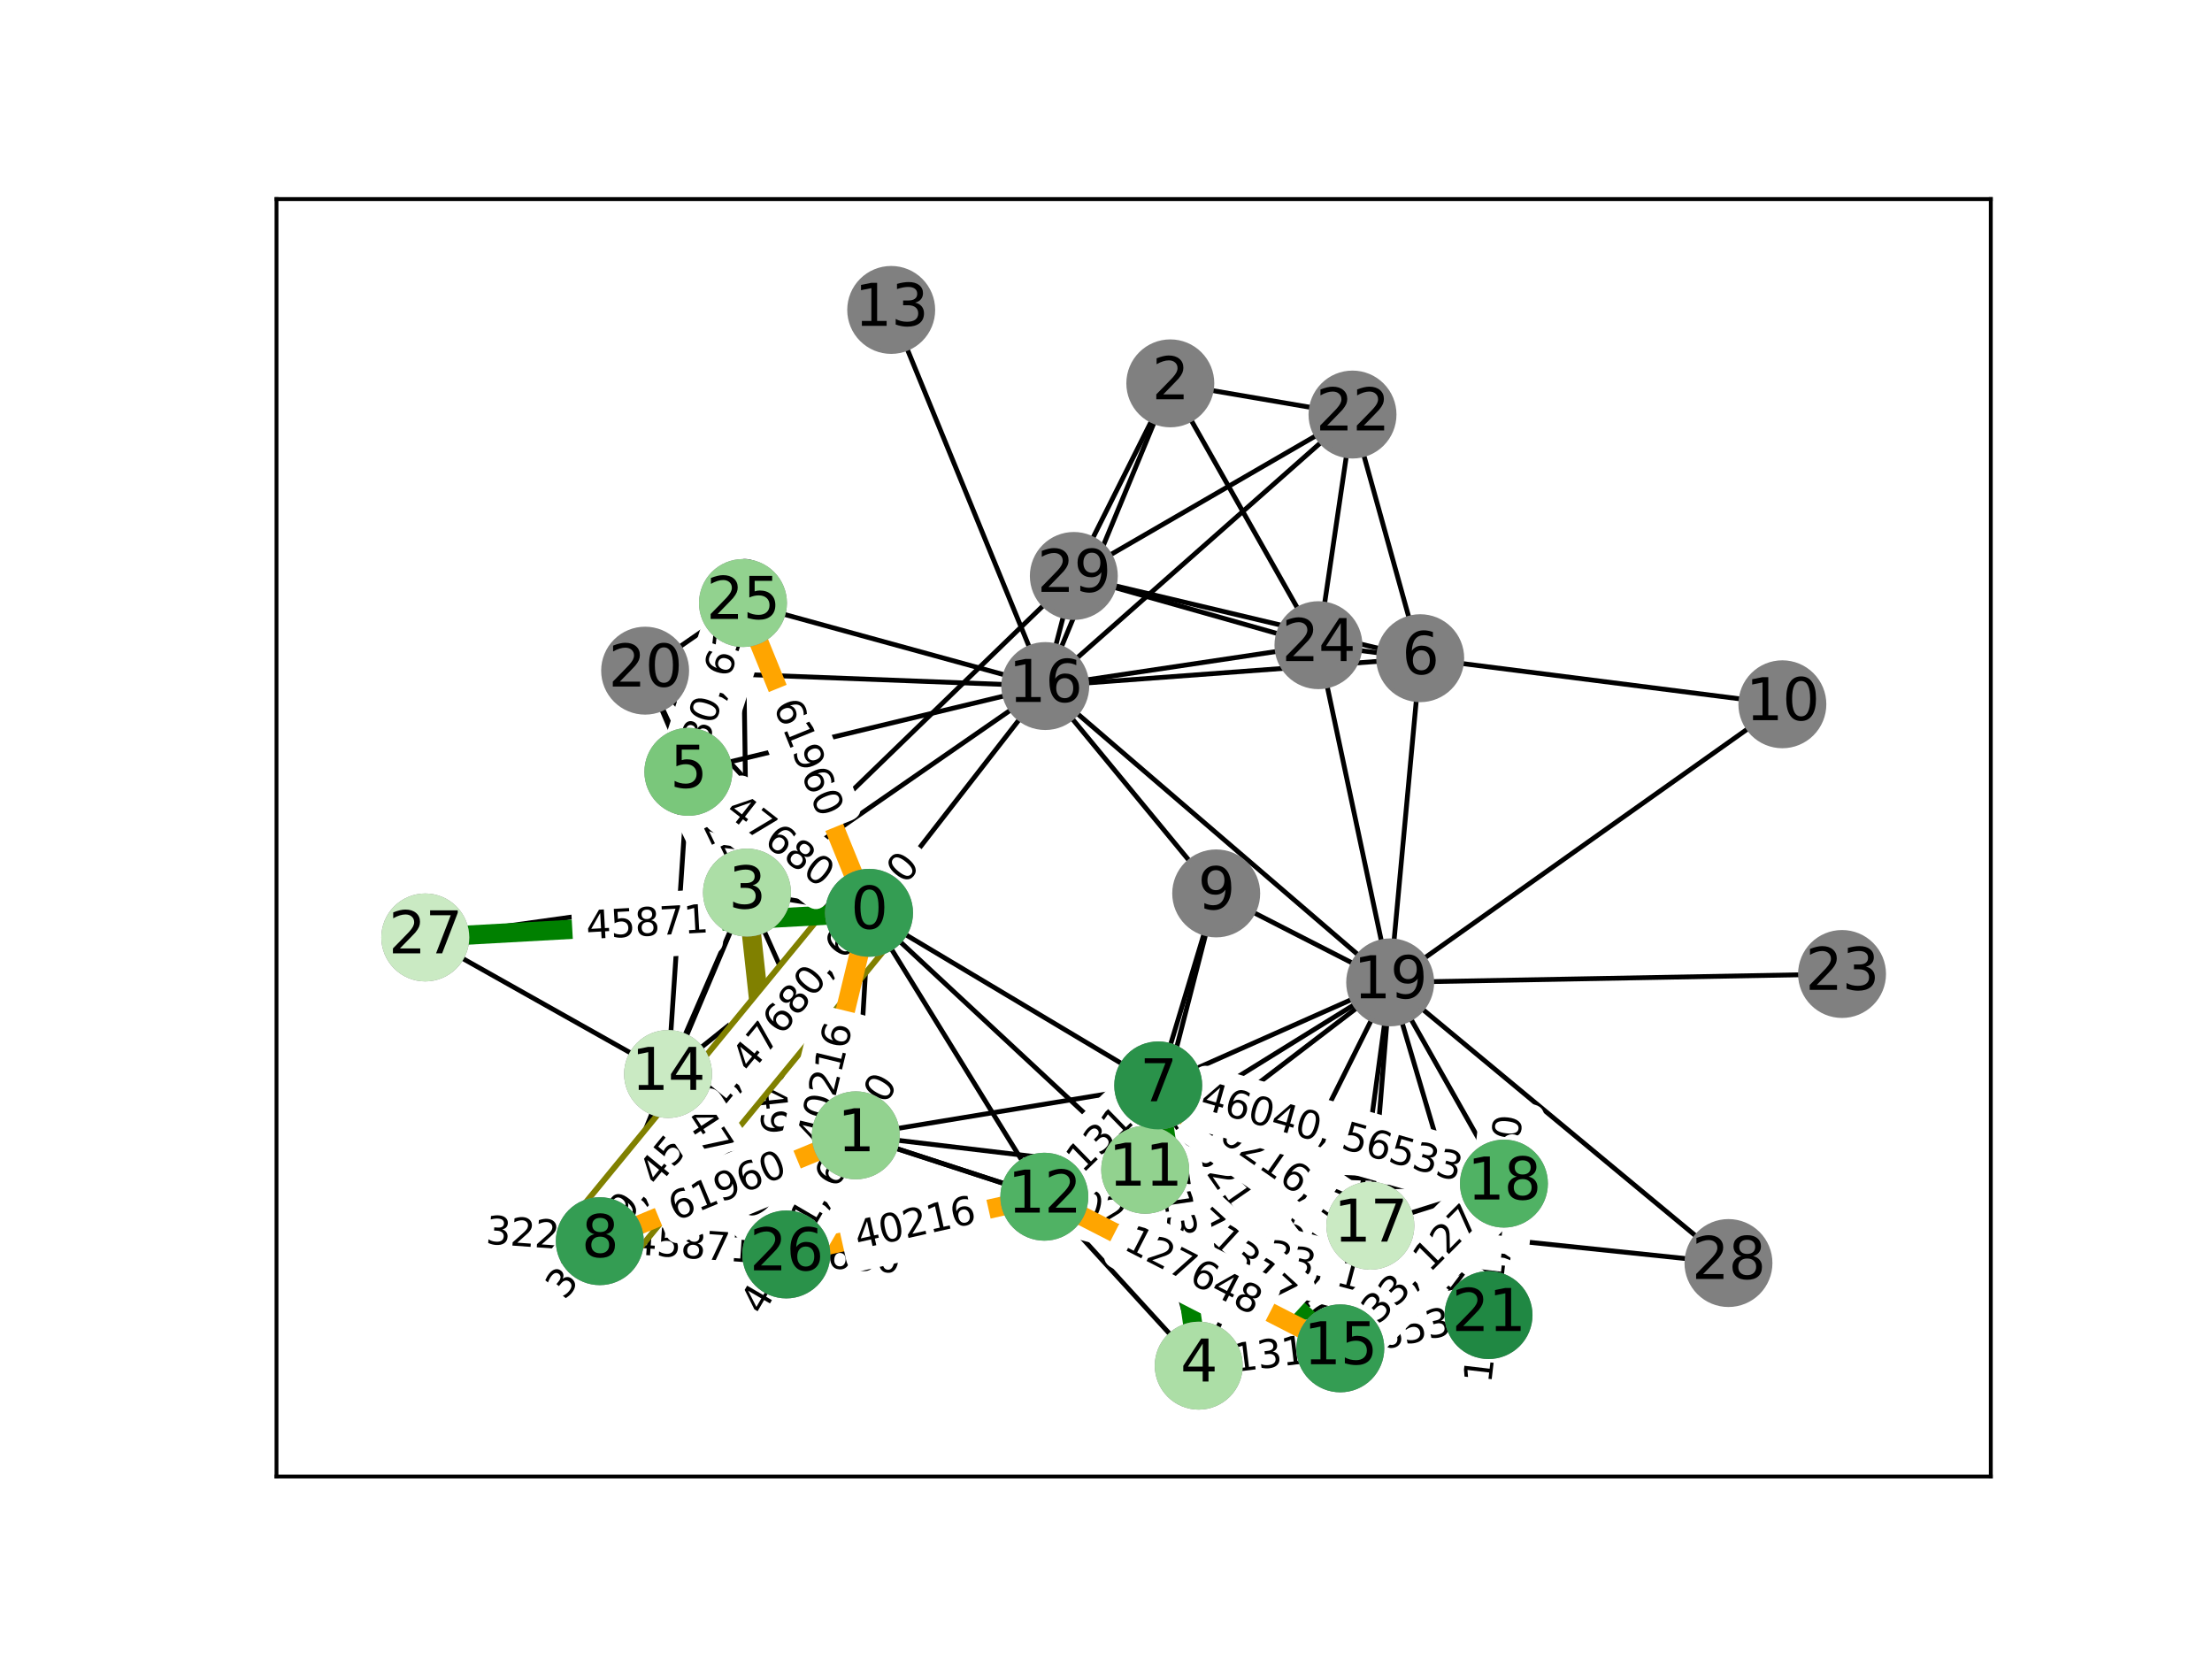 <?xml version="1.0" encoding="utf-8" standalone="no"?>
<!DOCTYPE svg PUBLIC "-//W3C//DTD SVG 1.1//EN"
  "http://www.w3.org/Graphics/SVG/1.1/DTD/svg11.dtd">
<svg xmlns:xlink="http://www.w3.org/1999/xlink" width="460.8pt" height="345.6pt" viewBox="0 0 460.8 345.6" xmlns="http://www.w3.org/2000/svg" version="1.1">
 <defs>
  <style type="text/css">*{stroke-linejoin: round; stroke-linecap: butt}</style>
 </defs>
 <g id="figure_1">
  <g id="patch_1">
   <path d="M 0 345.6
L 460.8 345.6
L 460.8 0
L 0 0
z
" style="fill: #ffffff"/>
  </g>
  <g id="axes_1">
   <g id="patch_2">
    <path d="M 57.6 307.584
L 414.72 307.584
L 414.72 41.472
L 57.6 41.472
z
" style="fill: #ffffff"/>
   </g>
   <g id="LineCollection_1">
    <path d="M 181.04 190.154
L 178.277 236.51
" clip-path="url(#p827ac41fd0)" style="fill: none; stroke: #000000"/>
    <path d="M 181.04 190.154
L 155.61 185.939
" clip-path="url(#p827ac41fd0)" style="fill: none; stroke: #000000"/>
    <path d="M 181.04 190.154
L 143.398 160.787
" clip-path="url(#p827ac41fd0)" style="fill: none; stroke: #000000"/>
    <path d="M 181.04 190.154
L 241.278 226.11
" clip-path="url(#p827ac41fd0)" style="fill: none; stroke: #000000"/>
    <path d="M 181.04 190.154
L 124.949 258.559
" clip-path="url(#p827ac41fd0)" style="fill: none; stroke: #000000"/>
    <path d="M 181.04 190.154
L 238.567 243.682
" clip-path="url(#p827ac41fd0)" style="fill: none; stroke: #000000"/>
    <path d="M 181.04 190.154
L 217.555 249.298
" clip-path="url(#p827ac41fd0)" style="fill: none; stroke: #000000"/>
    <path d="M 181.04 190.154
L 139.17 223.731
" clip-path="url(#p827ac41fd0)" style="fill: none; stroke: #000000"/>
    <path d="M 181.04 190.154
L 217.748 142.916
" clip-path="url(#p827ac41fd0)" style="fill: none; stroke: #000000"/>
    <path d="M 181.04 190.154
L 134.392 139.712
" clip-path="url(#p827ac41fd0)" style="fill: none; stroke: #000000"/>
    <path d="M 181.04 190.154
L 154.773 125.621
" clip-path="url(#p827ac41fd0)" style="fill: none; stroke: #000000"/>
    <path d="M 181.04 190.154
L 163.8 261.323
" clip-path="url(#p827ac41fd0)" style="fill: none; stroke: #000000"/>
    <path d="M 181.04 190.154
L 88.59 195.287
" clip-path="url(#p827ac41fd0)" style="fill: none; stroke: #000000"/>
    <path d="M 178.277 236.51
L 155.61 185.939
" clip-path="url(#p827ac41fd0)" style="fill: none; stroke: #000000"/>
    <path d="M 178.277 236.51
L 241.278 226.11
" clip-path="url(#p827ac41fd0)" style="fill: none; stroke: #000000"/>
    <path d="M 178.277 236.51
L 124.949 258.559
" clip-path="url(#p827ac41fd0)" style="fill: none; stroke: #000000"/>
    <path d="M 178.277 236.51
L 238.567 243.682
" clip-path="url(#p827ac41fd0)" style="fill: none; stroke: #000000"/>
    <path d="M 178.277 236.51
L 217.555 249.298
" clip-path="url(#p827ac41fd0)" style="fill: none; stroke: #000000"/>
    <path d="M 178.277 236.51
L 139.17 223.731
" clip-path="url(#p827ac41fd0)" style="fill: none; stroke: #000000"/>
    <path d="M 178.277 236.51
L 163.8 261.323
" clip-path="url(#p827ac41fd0)" style="fill: none; stroke: #000000"/>
    <path d="M 243.797 79.86
L 217.748 142.916
" clip-path="url(#p827ac41fd0)" style="fill: none; stroke: #000000"/>
    <path d="M 243.797 79.86
L 281.752 86.358
" clip-path="url(#p827ac41fd0)" style="fill: none; stroke: #000000"/>
    <path d="M 243.797 79.86
L 274.656 134.403
" clip-path="url(#p827ac41fd0)" style="fill: none; stroke: #000000"/>
    <path d="M 243.797 79.86
L 223.697 119.983
" clip-path="url(#p827ac41fd0)" style="fill: none; stroke: #000000"/>
    <path d="M 155.61 185.939
L 143.398 160.787
" clip-path="url(#p827ac41fd0)" style="fill: none; stroke: #000000"/>
    <path d="M 155.61 185.939
L 124.949 258.559
" clip-path="url(#p827ac41fd0)" style="fill: none; stroke: #000000"/>
    <path d="M 155.61 185.939
L 139.17 223.731
" clip-path="url(#p827ac41fd0)" style="fill: none; stroke: #000000"/>
    <path d="M 155.61 185.939
L 217.748 142.916
" clip-path="url(#p827ac41fd0)" style="fill: none; stroke: #000000"/>
    <path d="M 155.61 185.939
L 134.392 139.712
" clip-path="url(#p827ac41fd0)" style="fill: none; stroke: #000000"/>
    <path d="M 155.61 185.939
L 154.773 125.621
" clip-path="url(#p827ac41fd0)" style="fill: none; stroke: #000000"/>
    <path d="M 155.61 185.939
L 163.8 261.323
" clip-path="url(#p827ac41fd0)" style="fill: none; stroke: #000000"/>
    <path d="M 155.61 185.939
L 88.59 195.287
" clip-path="url(#p827ac41fd0)" style="fill: none; stroke: #000000"/>
    <path d="M 155.61 185.939
L 223.697 119.983
" clip-path="url(#p827ac41fd0)" style="fill: none; stroke: #000000"/>
    <path d="M 249.716 284.492
L 241.278 226.11
" clip-path="url(#p827ac41fd0)" style="fill: none; stroke: #000000"/>
    <path d="M 249.716 284.492
L 238.567 243.682
" clip-path="url(#p827ac41fd0)" style="fill: none; stroke: #000000"/>
    <path d="M 249.716 284.492
L 217.555 249.298
" clip-path="url(#p827ac41fd0)" style="fill: none; stroke: #000000"/>
    <path d="M 249.716 284.492
L 279.21 280.886
" clip-path="url(#p827ac41fd0)" style="fill: none; stroke: #000000"/>
    <path d="M 249.716 284.492
L 285.468 255.337
" clip-path="url(#p827ac41fd0)" style="fill: none; stroke: #000000"/>
    <path d="M 249.716 284.492
L 289.6 204.646
" clip-path="url(#p827ac41fd0)" style="fill: none; stroke: #000000"/>
    <path d="M 143.398 160.787
L 139.17 223.731
" clip-path="url(#p827ac41fd0)" style="fill: none; stroke: #000000"/>
    <path d="M 143.398 160.787
L 217.748 142.916
" clip-path="url(#p827ac41fd0)" style="fill: none; stroke: #000000"/>
    <path d="M 143.398 160.787
L 134.392 139.712
" clip-path="url(#p827ac41fd0)" style="fill: none; stroke: #000000"/>
    <path d="M 143.398 160.787
L 154.773 125.621
" clip-path="url(#p827ac41fd0)" style="fill: none; stroke: #000000"/>
    <path d="M 295.856 137.115
L 371.299 146.714
" clip-path="url(#p827ac41fd0)" style="fill: none; stroke: #000000"/>
    <path d="M 295.856 137.115
L 217.748 142.916
" clip-path="url(#p827ac41fd0)" style="fill: none; stroke: #000000"/>
    <path d="M 295.856 137.115
L 289.6 204.646
" clip-path="url(#p827ac41fd0)" style="fill: none; stroke: #000000"/>
    <path d="M 295.856 137.115
L 281.752 86.358
" clip-path="url(#p827ac41fd0)" style="fill: none; stroke: #000000"/>
    <path d="M 295.856 137.115
L 274.656 134.403
" clip-path="url(#p827ac41fd0)" style="fill: none; stroke: #000000"/>
    <path d="M 295.856 137.115
L 223.697 119.983
" clip-path="url(#p827ac41fd0)" style="fill: none; stroke: #000000"/>
    <path d="M 241.278 226.11
L 253.358 186.114
" clip-path="url(#p827ac41fd0)" style="fill: none; stroke: #000000"/>
    <path d="M 241.278 226.11
L 238.567 243.682
" clip-path="url(#p827ac41fd0)" style="fill: none; stroke: #000000"/>
    <path d="M 241.278 226.11
L 217.555 249.298
" clip-path="url(#p827ac41fd0)" style="fill: none; stroke: #000000"/>
    <path d="M 241.278 226.11
L 279.21 280.886
" clip-path="url(#p827ac41fd0)" style="fill: none; stroke: #000000"/>
    <path d="M 241.278 226.11
L 285.468 255.337
" clip-path="url(#p827ac41fd0)" style="fill: none; stroke: #000000"/>
    <path d="M 241.278 226.11
L 313.296 246.566
" clip-path="url(#p827ac41fd0)" style="fill: none; stroke: #000000"/>
    <path d="M 241.278 226.11
L 289.6 204.646
" clip-path="url(#p827ac41fd0)" style="fill: none; stroke: #000000"/>
    <path d="M 241.278 226.11
L 310.088 273.955
" clip-path="url(#p827ac41fd0)" style="fill: none; stroke: #000000"/>
    <path d="M 124.949 258.559
L 217.555 249.298
" clip-path="url(#p827ac41fd0)" style="fill: none; stroke: #000000"/>
    <path d="M 124.949 258.559
L 139.17 223.731
" clip-path="url(#p827ac41fd0)" style="fill: none; stroke: #000000"/>
    <path d="M 124.949 258.559
L 163.8 261.323
" clip-path="url(#p827ac41fd0)" style="fill: none; stroke: #000000"/>
    <path d="M 253.358 186.114
L 238.567 243.682
" clip-path="url(#p827ac41fd0)" style="fill: none; stroke: #000000"/>
    <path d="M 253.358 186.114
L 217.748 142.916
" clip-path="url(#p827ac41fd0)" style="fill: none; stroke: #000000"/>
    <path d="M 253.358 186.114
L 289.6 204.646
" clip-path="url(#p827ac41fd0)" style="fill: none; stroke: #000000"/>
    <path d="M 371.299 146.714
L 289.6 204.646
" clip-path="url(#p827ac41fd0)" style="fill: none; stroke: #000000"/>
    <path d="M 238.567 243.682
L 217.555 249.298
" clip-path="url(#p827ac41fd0)" style="fill: none; stroke: #000000"/>
    <path d="M 238.567 243.682
L 279.21 280.886
" clip-path="url(#p827ac41fd0)" style="fill: none; stroke: #000000"/>
    <path d="M 238.567 243.682
L 285.468 255.337
" clip-path="url(#p827ac41fd0)" style="fill: none; stroke: #000000"/>
    <path d="M 238.567 243.682
L 313.296 246.566
" clip-path="url(#p827ac41fd0)" style="fill: none; stroke: #000000"/>
    <path d="M 238.567 243.682
L 289.6 204.646
" clip-path="url(#p827ac41fd0)" style="fill: none; stroke: #000000"/>
    <path d="M 238.567 243.682
L 310.088 273.955
" clip-path="url(#p827ac41fd0)" style="fill: none; stroke: #000000"/>
    <path d="M 238.567 243.682
L 163.8 261.323
" clip-path="url(#p827ac41fd0)" style="fill: none; stroke: #000000"/>
    <path d="M 217.555 249.298
L 139.17 223.731
" clip-path="url(#p827ac41fd0)" style="fill: none; stroke: #000000"/>
    <path d="M 217.555 249.298
L 279.21 280.886
" clip-path="url(#p827ac41fd0)" style="fill: none; stroke: #000000"/>
    <path d="M 217.555 249.298
L 285.468 255.337
" clip-path="url(#p827ac41fd0)" style="fill: none; stroke: #000000"/>
    <path d="M 217.555 249.298
L 313.296 246.566
" clip-path="url(#p827ac41fd0)" style="fill: none; stroke: #000000"/>
    <path d="M 217.555 249.298
L 289.6 204.646
" clip-path="url(#p827ac41fd0)" style="fill: none; stroke: #000000"/>
    <path d="M 217.555 249.298
L 310.088 273.955
" clip-path="url(#p827ac41fd0)" style="fill: none; stroke: #000000"/>
    <path d="M 217.555 249.298
L 163.8 261.323
" clip-path="url(#p827ac41fd0)" style="fill: none; stroke: #000000"/>
    <path d="M 185.653 64.564
L 217.748 142.916
" clip-path="url(#p827ac41fd0)" style="fill: none; stroke: #000000"/>
    <path d="M 139.17 223.731
L 163.8 261.323
" clip-path="url(#p827ac41fd0)" style="fill: none; stroke: #000000"/>
    <path d="M 139.17 223.731
L 88.59 195.287
" clip-path="url(#p827ac41fd0)" style="fill: none; stroke: #000000"/>
    <path d="M 279.21 280.886
L 285.468 255.337
" clip-path="url(#p827ac41fd0)" style="fill: none; stroke: #000000"/>
    <path d="M 279.21 280.886
L 313.296 246.566
" clip-path="url(#p827ac41fd0)" style="fill: none; stroke: #000000"/>
    <path d="M 279.21 280.886
L 289.6 204.646
" clip-path="url(#p827ac41fd0)" style="fill: none; stroke: #000000"/>
    <path d="M 279.21 280.886
L 310.088 273.955
" clip-path="url(#p827ac41fd0)" style="fill: none; stroke: #000000"/>
    <path d="M 217.748 142.916
L 289.6 204.646
" clip-path="url(#p827ac41fd0)" style="fill: none; stroke: #000000"/>
    <path d="M 217.748 142.916
L 134.392 139.712
" clip-path="url(#p827ac41fd0)" style="fill: none; stroke: #000000"/>
    <path d="M 217.748 142.916
L 281.752 86.358
" clip-path="url(#p827ac41fd0)" style="fill: none; stroke: #000000"/>
    <path d="M 217.748 142.916
L 274.656 134.403
" clip-path="url(#p827ac41fd0)" style="fill: none; stroke: #000000"/>
    <path d="M 217.748 142.916
L 154.773 125.621
" clip-path="url(#p827ac41fd0)" style="fill: none; stroke: #000000"/>
    <path d="M 217.748 142.916
L 223.697 119.983
" clip-path="url(#p827ac41fd0)" style="fill: none; stroke: #000000"/>
    <path d="M 285.468 255.337
L 313.296 246.566
" clip-path="url(#p827ac41fd0)" style="fill: none; stroke: #000000"/>
    <path d="M 285.468 255.337
L 289.6 204.646
" clip-path="url(#p827ac41fd0)" style="fill: none; stroke: #000000"/>
    <path d="M 285.468 255.337
L 310.088 273.955
" clip-path="url(#p827ac41fd0)" style="fill: none; stroke: #000000"/>
    <path d="M 285.468 255.337
L 360.07 263.115
" clip-path="url(#p827ac41fd0)" style="fill: none; stroke: #000000"/>
    <path d="M 313.296 246.566
L 289.6 204.646
" clip-path="url(#p827ac41fd0)" style="fill: none; stroke: #000000"/>
    <path d="M 313.296 246.566
L 310.088 273.955
" clip-path="url(#p827ac41fd0)" style="fill: none; stroke: #000000"/>
    <path d="M 289.6 204.646
L 310.088 273.955
" clip-path="url(#p827ac41fd0)" style="fill: none; stroke: #000000"/>
    <path d="M 289.6 204.646
L 383.73 202.899
" clip-path="url(#p827ac41fd0)" style="fill: none; stroke: #000000"/>
    <path d="M 289.6 204.646
L 274.656 134.403
" clip-path="url(#p827ac41fd0)" style="fill: none; stroke: #000000"/>
    <path d="M 289.6 204.646
L 360.07 263.115
" clip-path="url(#p827ac41fd0)" style="fill: none; stroke: #000000"/>
    <path d="M 134.392 139.712
L 154.773 125.621
" clip-path="url(#p827ac41fd0)" style="fill: none; stroke: #000000"/>
    <path d="M 281.752 86.358
L 274.656 134.403
" clip-path="url(#p827ac41fd0)" style="fill: none; stroke: #000000"/>
    <path d="M 281.752 86.358
L 223.697 119.983
" clip-path="url(#p827ac41fd0)" style="fill: none; stroke: #000000"/>
    <path d="M 274.656 134.403
L 223.697 119.983
" clip-path="url(#p827ac41fd0)" style="fill: none; stroke: #000000"/>
   </g>
   <g id="LineCollection_2">
    <path d="M 313.296 246.566
L 310.088 273.955
" clip-path="url(#p827ac41fd0)" style="fill: none; stroke: #808000; stroke-width: 8"/>
   </g>
   <g id="LineCollection_3">
    <path d="M 313.296 246.566
L 310.088 273.955
" clip-path="url(#p827ac41fd0)" style="fill: none; stroke: #ffff00; stroke-width: 4"/>
   </g>
   <g id="text_1">
    <g id="patch_3">
     <path d="M 314.665 288.792
L 321.177 233.187
Q 321.456 230.804 319.072 230.524
L 311.383 229.624
Q 308.999 229.345 308.72 231.728
L 302.207 287.333
Q 301.928 289.717 304.312 289.996
L 312.002 290.897
Q 314.386 291.176 314.665 288.792
z
" clip-path="url(#p827ac41fd0)" style="fill: #ffffff; stroke: #ffffff; stroke-linejoin: miter"/>
    </g>
    <g clip-path="url(#p827ac41fd0)">
     <!-- 15521, 46040 -->
     <g transform="translate(310.629 288.32)rotate(-83.32)scale(0.08 -0.08)">
      <defs>
       <path id="DejaVuSans-31" d="M 794 531
L 1825 531
L 1825 4091
L 703 3866
L 703 4441
L 1819 4666
L 2450 4666
L 2450 531
L 3481 531
L 3481 0
L 794 0
L 794 531
z
" transform="scale(0.016)"/>
       <path id="DejaVuSans-35" d="M 691 4666
L 3169 4666
L 3169 4134
L 1269 4134
L 1269 2991
Q 1406 3038 1543 3061
Q 1681 3084 1819 3084
Q 2600 3084 3056 2656
Q 3513 2228 3513 1497
Q 3513 744 3044 326
Q 2575 -91 1722 -91
Q 1428 -91 1123 -41
Q 819 9 494 109
L 494 744
Q 775 591 1075 516
Q 1375 441 1709 441
Q 2250 441 2565 725
Q 2881 1009 2881 1497
Q 2881 1984 2565 2268
Q 2250 2553 1709 2553
Q 1456 2553 1204 2497
Q 953 2441 691 2322
L 691 4666
z
" transform="scale(0.016)"/>
       <path id="DejaVuSans-32" d="M 1228 531
L 3431 531
L 3431 0
L 469 0
L 469 531
Q 828 903 1448 1529
Q 2069 2156 2228 2338
Q 2531 2678 2651 2914
Q 2772 3150 2772 3378
Q 2772 3750 2511 3984
Q 2250 4219 1831 4219
Q 1534 4219 1204 4116
Q 875 4013 500 3803
L 500 4441
Q 881 4594 1212 4672
Q 1544 4750 1819 4750
Q 2544 4750 2975 4387
Q 3406 4025 3406 3419
Q 3406 3131 3298 2873
Q 3191 2616 2906 2266
Q 2828 2175 2409 1742
Q 1991 1309 1228 531
z
" transform="scale(0.016)"/>
       <path id="DejaVuSans-2c" d="M 750 794
L 1409 794
L 1409 256
L 897 -744
L 494 -744
L 750 256
L 750 794
z
" transform="scale(0.016)"/>
       <path id="DejaVuSans-20" transform="scale(0.016)"/>
       <path id="DejaVuSans-34" d="M 2419 4116
L 825 1625
L 2419 1625
L 2419 4116
z
M 2253 4666
L 3047 4666
L 3047 1625
L 3713 1625
L 3713 1100
L 3047 1100
L 3047 0
L 2419 0
L 2419 1100
L 313 1100
L 313 1709
L 2253 4666
z
" transform="scale(0.016)"/>
       <path id="DejaVuSans-36" d="M 2113 2584
Q 1688 2584 1439 2293
Q 1191 2003 1191 1497
Q 1191 994 1439 701
Q 1688 409 2113 409
Q 2538 409 2786 701
Q 3034 994 3034 1497
Q 3034 2003 2786 2293
Q 2538 2584 2113 2584
z
M 3366 4563
L 3366 3988
Q 3128 4100 2886 4159
Q 2644 4219 2406 4219
Q 1781 4219 1451 3797
Q 1122 3375 1075 2522
Q 1259 2794 1537 2939
Q 1816 3084 2150 3084
Q 2853 3084 3261 2657
Q 3669 2231 3669 1497
Q 3669 778 3244 343
Q 2819 -91 2113 -91
Q 1303 -91 875 529
Q 447 1150 447 2328
Q 447 3434 972 4092
Q 1497 4750 2381 4750
Q 2619 4750 2861 4703
Q 3103 4656 3366 4563
z
" transform="scale(0.016)"/>
       <path id="DejaVuSans-30" d="M 2034 4250
Q 1547 4250 1301 3770
Q 1056 3291 1056 2328
Q 1056 1369 1301 889
Q 1547 409 2034 409
Q 2525 409 2770 889
Q 3016 1369 3016 2328
Q 3016 3291 2770 3770
Q 2525 4250 2034 4250
z
M 2034 4750
Q 2819 4750 3233 4129
Q 3647 3509 3647 2328
Q 3647 1150 3233 529
Q 2819 -91 2034 -91
Q 1250 -91 836 529
Q 422 1150 422 2328
Q 422 3509 836 4129
Q 1250 4750 2034 4750
z
" transform="scale(0.016)"/>
      </defs>
      <use xlink:href="#DejaVuSans-31"/>
      <use xlink:href="#DejaVuSans-35" x="63.623"/>
      <use xlink:href="#DejaVuSans-35" x="127.246"/>
      <use xlink:href="#DejaVuSans-32" x="190.869"/>
      <use xlink:href="#DejaVuSans-31" x="254.492"/>
      <use xlink:href="#DejaVuSans-2c" x="318.115"/>
      <use xlink:href="#DejaVuSans-20" x="349.902"/>
      <use xlink:href="#DejaVuSans-34" x="381.689"/>
      <use xlink:href="#DejaVuSans-36" x="445.312"/>
      <use xlink:href="#DejaVuSans-30" x="508.936"/>
      <use xlink:href="#DejaVuSans-34" x="572.559"/>
      <use xlink:href="#DejaVuSans-30" x="636.182"/>
     </g>
    </g>
   </g>
   <g id="LineCollection_4">
    <path d="M 238.567 243.682
L 310.088 273.955
" clip-path="url(#p827ac41fd0)" style="fill: none; stroke: #808000; stroke-width: 4"/>
   </g>
   <g id="text_2">
    <g id="patch_4">
     <path d="M 260.165 259.634
L 283.602 269.554
Q 285.812 270.489 286.747 268.279
L 289.765 261.149
Q 290.701 258.939 288.491 258.003
L 265.054 248.083
Q 262.843 247.148 261.908 249.358
L 258.89 256.488
Q 257.954 258.698 260.165 259.634
z
" clip-path="url(#p827ac41fd0)" style="fill: #ffffff; stroke: #ffffff; stroke-linejoin: miter"/>
    </g>
    <g clip-path="url(#p827ac41fd0)">
     <!-- 15521 -->
     <g transform="translate(261.749 255.892)rotate(-337.059)scale(0.08 -0.08)">
      <use xlink:href="#DejaVuSans-31"/>
      <use xlink:href="#DejaVuSans-35" x="63.623"/>
      <use xlink:href="#DejaVuSans-35" x="127.246"/>
      <use xlink:href="#DejaVuSans-32" x="190.869"/>
      <use xlink:href="#DejaVuSans-31" x="254.492"/>
     </g>
    </g>
   </g>
   <g id="LineCollection_5">
    <path d="M 241.278 226.11
L 238.567 243.682
" clip-path="url(#p827ac41fd0)" style="fill: none; stroke: #808000; stroke-width: 4"/>
   </g>
   <g id="text_3">
    <g id="patch_5">
     <path d="M 244.18 248.429
L 248.061 223.276
Q 248.427 220.905 246.055 220.539
L 238.403 219.358
Q 236.031 218.992 235.665 221.364
L 231.784 246.516
Q 231.418 248.888 233.79 249.254
L 241.442 250.435
Q 243.814 250.801 244.18 248.429
z
" clip-path="url(#p827ac41fd0)" style="fill: #ffffff; stroke: #ffffff; stroke-linejoin: miter"/>
    </g>
    <g clip-path="url(#p827ac41fd0)">
     <!-- 15521 -->
     <g transform="translate(240.164 247.809)rotate(-81.23)scale(0.08 -0.08)">
      <use xlink:href="#DejaVuSans-31"/>
      <use xlink:href="#DejaVuSans-35" x="63.623"/>
      <use xlink:href="#DejaVuSans-35" x="127.246"/>
      <use xlink:href="#DejaVuSans-32" x="190.869"/>
      <use xlink:href="#DejaVuSans-31" x="254.492"/>
     </g>
    </g>
   </g>
   <g id="LineCollection_6">
    <path d="M 241.278 226.11
L 279.21 280.886
" clip-path="url(#p827ac41fd0)" style="fill: none; stroke: #808000; stroke-width: 8"/>
   </g>
   <g id="LineCollection_7">
    <path d="M 241.278 226.11
L 279.21 280.886
" clip-path="url(#p827ac41fd0)" style="fill: none; stroke: #ffff00; stroke-width: 4"/>
   </g>
   <g id="text_4">
    <g id="patch_6">
     <path d="M 239.152 234.055
L 271.025 280.082
Q 272.391 282.055 274.364 280.688
L 280.729 276.28
Q 282.702 274.914 281.336 272.941
L 249.463 226.915
Q 248.097 224.942 246.124 226.308
L 239.758 230.716
Q 237.785 232.082 239.152 234.055
z
" clip-path="url(#p827ac41fd0)" style="fill: #ffffff; stroke: #ffffff; stroke-linejoin: miter"/>
    </g>
    <g clip-path="url(#p827ac41fd0)">
     <!-- 15521, 46040 -->
     <g transform="translate(242.492 231.742)rotate(-304.702)scale(0.08 -0.08)">
      <use xlink:href="#DejaVuSans-31"/>
      <use xlink:href="#DejaVuSans-35" x="63.623"/>
      <use xlink:href="#DejaVuSans-35" x="127.246"/>
      <use xlink:href="#DejaVuSans-32" x="190.869"/>
      <use xlink:href="#DejaVuSans-31" x="254.492"/>
      <use xlink:href="#DejaVuSans-2c" x="318.115"/>
      <use xlink:href="#DejaVuSans-20" x="349.902"/>
      <use xlink:href="#DejaVuSans-34" x="381.689"/>
      <use xlink:href="#DejaVuSans-36" x="445.312"/>
      <use xlink:href="#DejaVuSans-30" x="508.936"/>
      <use xlink:href="#DejaVuSans-34" x="572.559"/>
      <use xlink:href="#DejaVuSans-30" x="636.182"/>
     </g>
    </g>
   </g>
   <g id="LineCollection_8">
    <path d="M 155.61 185.939
L 143.398 160.787
" clip-path="url(#p827ac41fd0)" style="fill: none; stroke: #808000; stroke-width: 4"/>
   </g>
   <g id="text_5">
    <g id="patch_7">
     <path d="M 138.304 164.655
L 149.42 187.549
Q 150.469 189.708 152.628 188.66
L 159.592 185.278
Q 161.751 184.23 160.703 182.071
L 149.587 159.177
Q 148.539 157.018 146.38 158.066
L 139.415 161.448
Q 137.256 162.496 138.304 164.655
z
" clip-path="url(#p827ac41fd0)" style="fill: #ffffff; stroke: #ffffff; stroke-linejoin: miter"/>
    </g>
    <g clip-path="url(#p827ac41fd0)">
     <!-- 32249 -->
     <g transform="translate(141.96 162.88)rotate(-295.898)scale(0.08 -0.08)">
      <defs>
       <path id="DejaVuSans-33" d="M 2597 2516
Q 3050 2419 3304 2112
Q 3559 1806 3559 1356
Q 3559 666 3084 287
Q 2609 -91 1734 -91
Q 1441 -91 1130 -33
Q 819 25 488 141
L 488 750
Q 750 597 1062 519
Q 1375 441 1716 441
Q 2309 441 2620 675
Q 2931 909 2931 1356
Q 2931 1769 2642 2001
Q 2353 2234 1838 2234
L 1294 2234
L 1294 2753
L 1863 2753
Q 2328 2753 2575 2939
Q 2822 3125 2822 3475
Q 2822 3834 2567 4026
Q 2313 4219 1838 4219
Q 1578 4219 1281 4162
Q 984 4106 628 3988
L 628 4550
Q 988 4650 1302 4700
Q 1616 4750 1894 4750
Q 2613 4750 3031 4423
Q 3450 4097 3450 3541
Q 3450 3153 3228 2886
Q 3006 2619 2597 2516
z
" transform="scale(0.016)"/>
       <path id="DejaVuSans-39" d="M 703 97
L 703 672
Q 941 559 1184 500
Q 1428 441 1663 441
Q 2288 441 2617 861
Q 2947 1281 2994 2138
Q 2813 1869 2534 1725
Q 2256 1581 1919 1581
Q 1219 1581 811 2004
Q 403 2428 403 3163
Q 403 3881 828 4315
Q 1253 4750 1959 4750
Q 2769 4750 3195 4129
Q 3622 3509 3622 2328
Q 3622 1225 3098 567
Q 2575 -91 1691 -91
Q 1453 -91 1209 -44
Q 966 3 703 97
z
M 1959 2075
Q 2384 2075 2632 2365
Q 2881 2656 2881 3163
Q 2881 3666 2632 3958
Q 2384 4250 1959 4250
Q 1534 4250 1286 3958
Q 1038 3666 1038 3163
Q 1038 2656 1286 2365
Q 1534 2075 1959 2075
z
" transform="scale(0.016)"/>
      </defs>
      <use xlink:href="#DejaVuSans-33"/>
      <use xlink:href="#DejaVuSans-32" x="63.623"/>
      <use xlink:href="#DejaVuSans-32" x="127.246"/>
      <use xlink:href="#DejaVuSans-34" x="190.869"/>
      <use xlink:href="#DejaVuSans-39" x="254.492"/>
     </g>
    </g>
   </g>
   <g id="LineCollection_9">
    <path d="M 155.61 185.939
L 163.8 261.323
" clip-path="url(#p827ac41fd0)" style="fill: none; stroke: #808000; stroke-width: 4"/>
   </g>
   <g id="text_6">
    <g id="patch_8">
     <path d="M 152.096 211.658
L 154.845 236.959
Q 155.104 239.345 157.49 239.085
L 165.187 238.249
Q 167.573 237.99 167.314 235.604
L 164.565 210.303
Q 164.306 207.917 161.92 208.176
L 154.223 209.012
Q 151.837 209.272 152.096 211.658
z
" clip-path="url(#p827ac41fd0)" style="fill: #ffffff; stroke: #ffffff; stroke-linejoin: miter"/>
    </g>
    <g clip-path="url(#p827ac41fd0)">
     <!-- 32249 -->
     <g transform="translate(156.136 211.219)rotate(-276.201)scale(0.08 -0.08)">
      <use xlink:href="#DejaVuSans-33"/>
      <use xlink:href="#DejaVuSans-32" x="63.623"/>
      <use xlink:href="#DejaVuSans-32" x="127.246"/>
      <use xlink:href="#DejaVuSans-34" x="190.869"/>
      <use xlink:href="#DejaVuSans-39" x="254.492"/>
     </g>
    </g>
   </g>
   <g id="LineCollection_10">
    <path d="M 124.949 258.559
L 163.8 261.323
" clip-path="url(#p827ac41fd0)" style="fill: none; stroke: #808000; stroke-width: 12"/>
   </g>
   <g id="LineCollection_11">
    <path d="M 124.949 258.559
L 163.8 261.323
" clip-path="url(#p827ac41fd0)" style="fill: none; stroke: #008000; stroke-width: 8"/>
   </g>
   <g id="LineCollection_12">
    <path d="M 124.949 258.559
L 163.8 261.323
" clip-path="url(#p827ac41fd0)" style="fill: none; stroke: #ffa500; stroke-width: 4"/>
   </g>
   <g id="text_7">
    <g id="patch_9">
     <path d="M 100.778 263.127
L 187.08 269.266
Q 189.474 269.436 189.645 267.042
L 190.194 259.319
Q 190.364 256.925 187.97 256.755
L 101.668 250.616
Q 99.274 250.445 99.104 252.839
L 98.555 260.562
Q 98.384 262.956 100.778 263.127
z
" clip-path="url(#p827ac41fd0)" style="fill: #ffffff; stroke: #ffffff; stroke-linejoin: miter"/>
    </g>
    <g clip-path="url(#p827ac41fd0)">
     <!-- 32249, 45871, 47680 -->
     <g transform="translate(101.067 259.073)rotate(-355.931)scale(0.08 -0.08)">
      <defs>
       <path id="DejaVuSans-38" d="M 2034 2216
Q 1584 2216 1326 1975
Q 1069 1734 1069 1313
Q 1069 891 1326 650
Q 1584 409 2034 409
Q 2484 409 2743 651
Q 3003 894 3003 1313
Q 3003 1734 2745 1975
Q 2488 2216 2034 2216
z
M 1403 2484
Q 997 2584 770 2862
Q 544 3141 544 3541
Q 544 4100 942 4425
Q 1341 4750 2034 4750
Q 2731 4750 3128 4425
Q 3525 4100 3525 3541
Q 3525 3141 3298 2862
Q 3072 2584 2669 2484
Q 3125 2378 3379 2068
Q 3634 1759 3634 1313
Q 3634 634 3220 271
Q 2806 -91 2034 -91
Q 1263 -91 848 271
Q 434 634 434 1313
Q 434 1759 690 2068
Q 947 2378 1403 2484
z
M 1172 3481
Q 1172 3119 1398 2916
Q 1625 2713 2034 2713
Q 2441 2713 2670 2916
Q 2900 3119 2900 3481
Q 2900 3844 2670 4047
Q 2441 4250 2034 4250
Q 1625 4250 1398 4047
Q 1172 3844 1172 3481
z
" transform="scale(0.016)"/>
       <path id="DejaVuSans-37" d="M 525 4666
L 3525 4666
L 3525 4397
L 1831 0
L 1172 0
L 2766 4134
L 525 4134
L 525 4666
z
" transform="scale(0.016)"/>
      </defs>
      <use xlink:href="#DejaVuSans-33"/>
      <use xlink:href="#DejaVuSans-32" x="63.623"/>
      <use xlink:href="#DejaVuSans-32" x="127.246"/>
      <use xlink:href="#DejaVuSans-34" x="190.869"/>
      <use xlink:href="#DejaVuSans-39" x="254.492"/>
      <use xlink:href="#DejaVuSans-2c" x="318.115"/>
      <use xlink:href="#DejaVuSans-20" x="349.902"/>
      <use xlink:href="#DejaVuSans-34" x="381.689"/>
      <use xlink:href="#DejaVuSans-35" x="445.312"/>
      <use xlink:href="#DejaVuSans-38" x="508.936"/>
      <use xlink:href="#DejaVuSans-37" x="572.559"/>
      <use xlink:href="#DejaVuSans-31" x="636.182"/>
      <use xlink:href="#DejaVuSans-2c" x="699.805"/>
      <use xlink:href="#DejaVuSans-20" x="731.592"/>
      <use xlink:href="#DejaVuSans-34" x="763.379"/>
      <use xlink:href="#DejaVuSans-37" x="827.002"/>
      <use xlink:href="#DejaVuSans-36" x="890.625"/>
      <use xlink:href="#DejaVuSans-38" x="954.248"/>
      <use xlink:href="#DejaVuSans-30" x="1017.871"/>
     </g>
    </g>
   </g>
   <g id="LineCollection_13">
    <path d="M 181.04 190.154
L 124.949 258.559
" clip-path="url(#p827ac41fd0)" style="fill: none; stroke: #808000; stroke-width: 16"/>
   </g>
   <g id="LineCollection_14">
    <path d="M 181.04 190.154
L 124.949 258.559
" clip-path="url(#p827ac41fd0)" style="fill: none; stroke: #008000; stroke-width: 12"/>
   </g>
   <g id="LineCollection_15">
    <path d="M 181.04 190.154
L 124.949 258.559
" clip-path="url(#p827ac41fd0)" style="fill: none; stroke: #ffa500; stroke-width: 8"/>
   </g>
   <g id="LineCollection_16">
    <path d="M 181.04 190.154
L 124.949 258.559
" clip-path="url(#p827ac41fd0)" style="fill: none; stroke: #ffa500; stroke-width: 4"/>
   </g>
   <g id="text_8">
    <g id="patch_10">
     <path d="M 120.733 273.591
L 194.955 183.075
Q 196.476 181.219 194.62 179.698
L 188.633 174.788
Q 186.778 173.267 185.256 175.122
L 111.034 265.638
Q 109.512 267.493 111.368 269.015
L 117.355 273.925
Q 119.211 275.446 120.733 273.591
z
" clip-path="url(#p827ac41fd0)" style="fill: #ffffff; stroke: #ffffff; stroke-linejoin: miter"/>
    </g>
    <g clip-path="url(#p827ac41fd0)">
     <!-- 32249, 45871, 47680, 61960 -->
     <g transform="translate(117.59 271.014)rotate(-50.649)scale(0.08 -0.08)">
      <use xlink:href="#DejaVuSans-33"/>
      <use xlink:href="#DejaVuSans-32" x="63.623"/>
      <use xlink:href="#DejaVuSans-32" x="127.246"/>
      <use xlink:href="#DejaVuSans-34" x="190.869"/>
      <use xlink:href="#DejaVuSans-39" x="254.492"/>
      <use xlink:href="#DejaVuSans-2c" x="318.115"/>
      <use xlink:href="#DejaVuSans-20" x="349.902"/>
      <use xlink:href="#DejaVuSans-34" x="381.689"/>
      <use xlink:href="#DejaVuSans-35" x="445.312"/>
      <use xlink:href="#DejaVuSans-38" x="508.936"/>
      <use xlink:href="#DejaVuSans-37" x="572.559"/>
      <use xlink:href="#DejaVuSans-31" x="636.182"/>
      <use xlink:href="#DejaVuSans-2c" x="699.805"/>
      <use xlink:href="#DejaVuSans-20" x="731.592"/>
      <use xlink:href="#DejaVuSans-34" x="763.379"/>
      <use xlink:href="#DejaVuSans-37" x="827.002"/>
      <use xlink:href="#DejaVuSans-36" x="890.625"/>
      <use xlink:href="#DejaVuSans-38" x="954.248"/>
      <use xlink:href="#DejaVuSans-30" x="1017.871"/>
      <use xlink:href="#DejaVuSans-2c" x="1081.494"/>
      <use xlink:href="#DejaVuSans-20" x="1113.281"/>
      <use xlink:href="#DejaVuSans-36" x="1145.068"/>
      <use xlink:href="#DejaVuSans-31" x="1208.691"/>
      <use xlink:href="#DejaVuSans-39" x="1272.314"/>
      <use xlink:href="#DejaVuSans-36" x="1335.938"/>
      <use xlink:href="#DejaVuSans-30" x="1399.561"/>
     </g>
    </g>
   </g>
   <g id="LineCollection_17">
    <path d="M 241.278 226.11
L 310.088 273.955
" clip-path="url(#p827ac41fd0)" style="fill: none; stroke: #ffa500; stroke-width: 8"/>
   </g>
   <g id="LineCollection_18">
    <path d="M 241.278 226.11
L 310.088 273.955
" clip-path="url(#p827ac41fd0)" style="fill: none; stroke: #ffa500; stroke-width: 4"/>
   </g>
   <g id="text_9">
    <g id="patch_11">
     <path d="M 247.031 237.749
L 297.175 272.615
Q 299.146 273.985 300.516 272.014
L 304.936 265.657
Q 306.306 263.687 304.336 262.317
L 254.191 227.451
Q 252.22 226.081 250.85 228.051
L 246.43 234.408
Q 245.06 236.378 247.031 237.749
z
" clip-path="url(#p827ac41fd0)" style="fill: #ffffff; stroke: #ffffff; stroke-linejoin: miter"/>
    </g>
    <g clip-path="url(#p827ac41fd0)">
     <!-- 40216, 127648 -->
     <g transform="translate(249.35 234.412)rotate(-325.189)scale(0.08 -0.08)">
      <use xlink:href="#DejaVuSans-34"/>
      <use xlink:href="#DejaVuSans-30" x="63.623"/>
      <use xlink:href="#DejaVuSans-32" x="127.246"/>
      <use xlink:href="#DejaVuSans-31" x="190.869"/>
      <use xlink:href="#DejaVuSans-36" x="254.492"/>
      <use xlink:href="#DejaVuSans-2c" x="318.115"/>
      <use xlink:href="#DejaVuSans-20" x="349.902"/>
      <use xlink:href="#DejaVuSans-31" x="381.689"/>
      <use xlink:href="#DejaVuSans-32" x="445.312"/>
      <use xlink:href="#DejaVuSans-37" x="508.936"/>
      <use xlink:href="#DejaVuSans-36" x="572.559"/>
      <use xlink:href="#DejaVuSans-34" x="636.182"/>
      <use xlink:href="#DejaVuSans-38" x="699.805"/>
     </g>
    </g>
   </g>
   <g id="LineCollection_19">
    <path d="M 217.555 249.298
L 310.088 273.955
" clip-path="url(#p827ac41fd0)" style="fill: none; stroke: #ffa500; stroke-width: 12"/>
   </g>
   <g id="LineCollection_20">
    <path d="M 217.555 249.298
L 310.088 273.955
" clip-path="url(#p827ac41fd0)" style="fill: none; stroke: #008000; stroke-width: 8"/>
   </g>
   <g id="LineCollection_21">
    <path d="M 217.555 249.298
L 310.088 273.955
" clip-path="url(#p827ac41fd0)" style="fill: none; stroke: #ffa500; stroke-width: 4"/>
   </g>
   <g id="text_10">
    <g id="patch_12">
     <path d="M 217.946 255.892
L 306.468 279.48
Q 308.787 280.098 309.405 277.779
L 311.398 270.298
Q 312.016 267.979 309.697 267.361
L 221.176 243.773
Q 218.857 243.155 218.239 245.474
L 216.245 252.955
Q 215.627 255.274 217.946 255.892
z
" clip-path="url(#p827ac41fd0)" style="fill: #ffffff; stroke: #ffffff; stroke-linejoin: miter"/>
    </g>
    <g clip-path="url(#p827ac41fd0)">
     <!-- 40216, 56533, 127648 -->
     <g transform="translate(218.993 251.965)rotate(-345.079)scale(0.08 -0.08)">
      <use xlink:href="#DejaVuSans-34"/>
      <use xlink:href="#DejaVuSans-30" x="63.623"/>
      <use xlink:href="#DejaVuSans-32" x="127.246"/>
      <use xlink:href="#DejaVuSans-31" x="190.869"/>
      <use xlink:href="#DejaVuSans-36" x="254.492"/>
      <use xlink:href="#DejaVuSans-2c" x="318.115"/>
      <use xlink:href="#DejaVuSans-20" x="349.902"/>
      <use xlink:href="#DejaVuSans-35" x="381.689"/>
      <use xlink:href="#DejaVuSans-36" x="445.312"/>
      <use xlink:href="#DejaVuSans-35" x="508.936"/>
      <use xlink:href="#DejaVuSans-33" x="572.559"/>
      <use xlink:href="#DejaVuSans-33" x="636.182"/>
      <use xlink:href="#DejaVuSans-2c" x="699.805"/>
      <use xlink:href="#DejaVuSans-20" x="731.592"/>
      <use xlink:href="#DejaVuSans-31" x="763.379"/>
      <use xlink:href="#DejaVuSans-32" x="827.002"/>
      <use xlink:href="#DejaVuSans-37" x="890.625"/>
      <use xlink:href="#DejaVuSans-36" x="954.248"/>
      <use xlink:href="#DejaVuSans-34" x="1017.871"/>
      <use xlink:href="#DejaVuSans-38" x="1081.494"/>
     </g>
    </g>
   </g>
   <g id="LineCollection_22">
    <path d="M 217.555 249.298
L 163.8 261.323
" clip-path="url(#p827ac41fd0)" style="fill: none; stroke: #ffa500; stroke-width: 4"/>
   </g>
   <g id="text_11">
    <g id="patch_13">
     <path d="M 179.629 264.208
L 204.465 258.652
Q 206.807 258.129 206.283 255.786
L 204.593 248.231
Q 204.069 245.889 201.727 246.412
L 176.891 251.968
Q 174.549 252.492 175.072 254.834
L 176.763 262.39
Q 177.287 264.732 179.629 264.208
z
" clip-path="url(#p827ac41fd0)" style="fill: #ffffff; stroke: #ffffff; stroke-linejoin: miter"/>
    </g>
    <g clip-path="url(#p827ac41fd0)">
     <!-- 40216 -->
     <g transform="translate(178.742 260.242)rotate(-12.609)scale(0.08 -0.08)">
      <use xlink:href="#DejaVuSans-34"/>
      <use xlink:href="#DejaVuSans-30" x="63.623"/>
      <use xlink:href="#DejaVuSans-32" x="127.246"/>
      <use xlink:href="#DejaVuSans-31" x="190.869"/>
      <use xlink:href="#DejaVuSans-36" x="254.492"/>
     </g>
    </g>
   </g>
   <g id="LineCollection_23">
    <path d="M 181.04 190.154
L 163.8 261.323
" clip-path="url(#p827ac41fd0)" style="fill: none; stroke: #ffa500; stroke-width: 4"/>
   </g>
   <g id="text_12">
    <g id="patch_14">
     <path d="M 175.519 239.582
L 181.511 214.847
Q 182.076 212.515 179.743 211.95
L 172.219 210.127
Q 169.886 209.562 169.321 211.895
L 163.329 236.629
Q 162.764 238.962 165.097 239.527
L 172.622 241.35
Q 174.954 241.915 175.519 239.582
z
" clip-path="url(#p827ac41fd0)" style="fill: #ffffff; stroke: #ffffff; stroke-linejoin: miter"/>
    </g>
    <g clip-path="url(#p827ac41fd0)">
     <!-- 40216 -->
     <g transform="translate(171.57 238.625)rotate(-76.383)scale(0.08 -0.08)">
      <use xlink:href="#DejaVuSans-34"/>
      <use xlink:href="#DejaVuSans-30" x="63.623"/>
      <use xlink:href="#DejaVuSans-32" x="127.246"/>
      <use xlink:href="#DejaVuSans-31" x="190.869"/>
      <use xlink:href="#DejaVuSans-36" x="254.492"/>
     </g>
    </g>
   </g>
   <g id="LineCollection_24">
    <path d="M 178.277 236.51
L 163.8 261.323
" clip-path="url(#p827ac41fd0)" style="fill: none; stroke: #008000; stroke-width: 8"/>
   </g>
   <g id="LineCollection_25">
    <path d="M 178.277 236.51
L 163.8 261.323
" clip-path="url(#p827ac41fd0)" style="fill: none; stroke: #ffa500; stroke-width: 4"/>
   </g>
   <g id="text_13">
    <g id="patch_15">
     <path d="M 162.349 276.255
L 190.562 227.898
Q 191.772 225.825 189.699 224.616
L 183.011 220.714
Q 180.938 219.505 179.729 221.578
L 151.515 269.934
Q 150.306 272.007 152.379 273.216
L 159.066 277.118
Q 161.139 278.328 162.349 276.255
z
" clip-path="url(#p827ac41fd0)" style="fill: #ffffff; stroke: #ffffff; stroke-linejoin: miter"/>
    </g>
    <g clip-path="url(#p827ac41fd0)">
     <!-- 45871, 61960 -->
     <g transform="translate(158.839 274.207)rotate(-59.739)scale(0.08 -0.08)">
      <use xlink:href="#DejaVuSans-34"/>
      <use xlink:href="#DejaVuSans-35" x="63.623"/>
      <use xlink:href="#DejaVuSans-38" x="127.246"/>
      <use xlink:href="#DejaVuSans-37" x="190.869"/>
      <use xlink:href="#DejaVuSans-31" x="254.492"/>
      <use xlink:href="#DejaVuSans-2c" x="318.115"/>
      <use xlink:href="#DejaVuSans-20" x="349.902"/>
      <use xlink:href="#DejaVuSans-36" x="381.689"/>
      <use xlink:href="#DejaVuSans-31" x="445.312"/>
      <use xlink:href="#DejaVuSans-39" x="508.936"/>
      <use xlink:href="#DejaVuSans-36" x="572.559"/>
      <use xlink:href="#DejaVuSans-30" x="636.182"/>
     </g>
    </g>
   </g>
   <g id="LineCollection_26">
    <path d="M 181.04 190.154
L 88.59 195.287
" clip-path="url(#p827ac41fd0)" style="fill: none; stroke: #008000; stroke-width: 4"/>
   </g>
   <g id="text_14">
    <g id="patch_16">
     <path d="M 122.457 199.687
L 147.868 198.277
Q 150.264 198.144 150.131 195.747
L 149.702 188.017
Q 149.569 185.62 147.173 185.753
L 121.762 187.164
Q 119.366 187.297 119.499 189.693
L 119.928 197.424
Q 120.061 199.82 122.457 199.687
z
" clip-path="url(#p827ac41fd0)" style="fill: #ffffff; stroke: #ffffff; stroke-linejoin: miter"/>
    </g>
    <g clip-path="url(#p827ac41fd0)">
     <!-- 45871 -->
     <g transform="translate(122.232 195.63)rotate(-3.178)scale(0.08 -0.08)">
      <use xlink:href="#DejaVuSans-34"/>
      <use xlink:href="#DejaVuSans-35" x="63.623"/>
      <use xlink:href="#DejaVuSans-38" x="127.246"/>
      <use xlink:href="#DejaVuSans-37" x="190.869"/>
      <use xlink:href="#DejaVuSans-31" x="254.492"/>
     </g>
    </g>
   </g>
   <g id="LineCollection_27">
    <path d="M 285.468 255.337
L 310.088 273.955
" clip-path="url(#p827ac41fd0)" style="fill: none; stroke: #ffff00; stroke-width: 4"/>
   </g>
   <g id="text_15">
    <g id="patch_17">
     <path d="M 283.846 261.973
L 304.145 277.323
Q 306.06 278.771 307.507 276.857
L 312.177 270.681
Q 313.625 268.767 311.711 267.319
L 291.411 251.969
Q 289.497 250.521 288.049 252.435
L 283.379 258.611
Q 281.932 260.525 283.846 261.973
z
" clip-path="url(#p827ac41fd0)" style="fill: #ffffff; stroke: #ffffff; stroke-linejoin: miter"/>
    </g>
    <g clip-path="url(#p827ac41fd0)">
     <!-- 46040 -->
     <g transform="translate(286.297 258.732)rotate(-322.903)scale(0.08 -0.08)">
      <use xlink:href="#DejaVuSans-34"/>
      <use xlink:href="#DejaVuSans-36" x="63.623"/>
      <use xlink:href="#DejaVuSans-30" x="127.246"/>
      <use xlink:href="#DejaVuSans-34" x="190.869"/>
      <use xlink:href="#DejaVuSans-30" x="254.492"/>
     </g>
    </g>
   </g>
   <g id="LineCollection_28">
    <path d="M 241.278 226.11
L 313.296 246.566
" clip-path="url(#p827ac41fd0)" style="fill: none; stroke: #ffff00; stroke-width: 8"/>
   </g>
   <g id="LineCollection_29">
    <path d="M 241.278 226.11
L 313.296 246.566
" clip-path="url(#p827ac41fd0)" style="fill: none; stroke: #008000; stroke-width: 4"/>
   </g>
   <g id="text_16">
    <g id="patch_18">
     <path d="M 248.646 234.723
L 302.501 250.019
Q 304.81 250.675 305.465 248.366
L 307.581 240.918
Q 308.237 238.609 305.928 237.954
L 252.073 222.657
Q 249.764 222.002 249.109 224.31
L 246.993 231.758
Q 246.337 234.067 248.646 234.723
z
" clip-path="url(#p827ac41fd0)" style="fill: #ffffff; stroke: #ffffff; stroke-linejoin: miter"/>
    </g>
    <g clip-path="url(#p827ac41fd0)">
     <!-- 46040, 56533 -->
     <g transform="translate(249.756 230.813)rotate(-344.144)scale(0.08 -0.08)">
      <use xlink:href="#DejaVuSans-34"/>
      <use xlink:href="#DejaVuSans-36" x="63.623"/>
      <use xlink:href="#DejaVuSans-30" x="127.246"/>
      <use xlink:href="#DejaVuSans-34" x="190.869"/>
      <use xlink:href="#DejaVuSans-30" x="254.492"/>
      <use xlink:href="#DejaVuSans-2c" x="318.115"/>
      <use xlink:href="#DejaVuSans-20" x="349.902"/>
      <use xlink:href="#DejaVuSans-35" x="381.689"/>
      <use xlink:href="#DejaVuSans-36" x="445.312"/>
      <use xlink:href="#DejaVuSans-35" x="508.936"/>
      <use xlink:href="#DejaVuSans-33" x="572.559"/>
      <use xlink:href="#DejaVuSans-33" x="636.182"/>
     </g>
    </g>
   </g>
   <g id="LineCollection_30">
    <path d="M 143.398 160.787
L 154.773 125.621
" clip-path="url(#p827ac41fd0)" style="fill: none; stroke: #ffa500; stroke-width: 8"/>
   </g>
   <g id="LineCollection_31">
    <path d="M 143.398 160.787
L 154.773 125.621
" clip-path="url(#p827ac41fd0)" style="fill: none; stroke: #ffa500; stroke-width: 4"/>
   </g>
   <g id="text_17">
    <g id="patch_19">
     <path d="M 146.437 171.768
L 163.668 118.5
Q 164.406 116.217 162.123 115.478
L 154.756 113.095
Q 152.473 112.357 151.734 114.64
L 134.503 167.908
Q 133.765 170.191 136.048 170.93
L 143.415 173.313
Q 145.699 174.051 146.437 171.768
z
" clip-path="url(#p827ac41fd0)" style="fill: #ffffff; stroke: #ffffff; stroke-linejoin: miter"/>
    </g>
    <g clip-path="url(#p827ac41fd0)">
     <!-- 47680, 61960 -->
     <g transform="translate(142.571 170.517)rotate(-72.075)scale(0.08 -0.08)">
      <use xlink:href="#DejaVuSans-34"/>
      <use xlink:href="#DejaVuSans-37" x="63.623"/>
      <use xlink:href="#DejaVuSans-36" x="127.246"/>
      <use xlink:href="#DejaVuSans-38" x="190.869"/>
      <use xlink:href="#DejaVuSans-30" x="254.492"/>
      <use xlink:href="#DejaVuSans-2c" x="318.115"/>
      <use xlink:href="#DejaVuSans-20" x="349.902"/>
      <use xlink:href="#DejaVuSans-36" x="381.689"/>
      <use xlink:href="#DejaVuSans-31" x="445.312"/>
      <use xlink:href="#DejaVuSans-39" x="508.936"/>
      <use xlink:href="#DejaVuSans-36" x="572.559"/>
      <use xlink:href="#DejaVuSans-30" x="636.182"/>
     </g>
    </g>
   </g>
   <g id="LineCollection_32">
    <path d="M 181.04 190.154
L 143.398 160.787
" clip-path="url(#p827ac41fd0)" style="fill: none; stroke: #ffa500; stroke-width: 4"/>
   </g>
   <g id="text_18">
    <g id="patch_20">
     <path d="M 148.329 172.588
L 168.394 188.242
Q 170.287 189.719 171.763 187.826
L 176.525 181.722
Q 178.002 179.83 176.109 178.353
L 156.044 162.699
Q 154.151 161.223 152.675 163.115
L 147.913 169.219
Q 146.436 171.112 148.329 172.588
z
" clip-path="url(#p827ac41fd0)" style="fill: #ffffff; stroke: #ffffff; stroke-linejoin: miter"/>
    </g>
    <g clip-path="url(#p827ac41fd0)">
     <!-- 47680 -->
     <g transform="translate(150.828 169.384)rotate(-322.04)scale(0.08 -0.08)">
      <use xlink:href="#DejaVuSans-34"/>
      <use xlink:href="#DejaVuSans-37" x="63.623"/>
      <use xlink:href="#DejaVuSans-36" x="127.246"/>
      <use xlink:href="#DejaVuSans-38" x="190.869"/>
      <use xlink:href="#DejaVuSans-30" x="254.492"/>
     </g>
    </g>
   </g>
   <g id="LineCollection_33">
    <path d="M 139.17 223.731
L 163.8 261.323
" clip-path="url(#p827ac41fd0)" style="fill: none; stroke: #ffa500; stroke-width: 4"/>
   </g>
   <g id="text_19">
    <g id="patch_21">
     <path d="M 139.266 235.32
L 153.213 256.608
Q 154.529 258.615 156.536 257.3
L 163.012 253.057
Q 165.02 251.741 163.705 249.734
L 149.757 228.446
Q 148.442 226.439 146.434 227.754
L 139.958 231.997
Q 137.95 233.312 139.266 235.32
z
" clip-path="url(#p827ac41fd0)" style="fill: #ffffff; stroke: #ffffff; stroke-linejoin: miter"/>
    </g>
    <g clip-path="url(#p827ac41fd0)">
     <!-- 47680 -->
     <g transform="translate(142.665 233.093)rotate(-303.233)scale(0.08 -0.08)">
      <use xlink:href="#DejaVuSans-34"/>
      <use xlink:href="#DejaVuSans-37" x="63.623"/>
      <use xlink:href="#DejaVuSans-36" x="127.246"/>
      <use xlink:href="#DejaVuSans-38" x="190.869"/>
      <use xlink:href="#DejaVuSans-30" x="254.492"/>
     </g>
    </g>
   </g>
   <g id="LineCollection_34">
    <path d="M 279.21 280.886
L 310.088 273.955
" clip-path="url(#p827ac41fd0)" style="fill: none; stroke: #008000; stroke-width: 4"/>
   </g>
   <g id="text_20">
    <g id="patch_22">
     <path d="M 283.606 286.326
L 308.439 280.753
Q 310.78 280.227 310.255 277.885
L 308.559 270.331
Q 308.033 267.989 305.692 268.515
L 280.859 274.088
Q 278.518 274.614 279.043 276.956
L 280.739 284.51
Q 281.265 286.852 283.606 286.326
z
" clip-path="url(#p827ac41fd0)" style="fill: #ffffff; stroke: #ffffff; stroke-linejoin: miter"/>
    </g>
    <g clip-path="url(#p827ac41fd0)">
     <!-- 56533 -->
     <g transform="translate(282.716 282.361)rotate(-12.651)scale(0.08 -0.08)">
      <use xlink:href="#DejaVuSans-35"/>
      <use xlink:href="#DejaVuSans-36" x="63.623"/>
      <use xlink:href="#DejaVuSans-35" x="127.246"/>
      <use xlink:href="#DejaVuSans-33" x="190.869"/>
      <use xlink:href="#DejaVuSans-33" x="254.492"/>
     </g>
    </g>
   </g>
   <g id="LineCollection_35">
    <path d="M 279.21 280.886
L 313.296 246.566
" clip-path="url(#p827ac41fd0)" style="fill: none; stroke: #008000; stroke-width: 8"/>
   </g>
   <g id="LineCollection_36">
    <path d="M 279.21 280.886
L 313.296 246.566
" clip-path="url(#p827ac41fd0)" style="fill: none; stroke: #ffa500; stroke-width: 4"/>
   </g>
   <g id="text_21">
    <g id="patch_23">
     <path d="M 279.183 289.812
L 322.222 246.478
Q 323.913 244.775 322.21 243.084
L 316.717 237.628
Q 315.014 235.937 313.323 237.64
L 270.284 280.974
Q 268.593 282.676 270.296 284.368
L 275.789 289.824
Q 277.492 291.515 279.183 289.812
z
" clip-path="url(#p827ac41fd0)" style="fill: #ffffff; stroke: #ffffff; stroke-linejoin: miter"/>
    </g>
    <g clip-path="url(#p827ac41fd0)">
     <!-- 56533, 127648 -->
     <g transform="translate(276.3 286.948)rotate(-45.196)scale(0.08 -0.08)">
      <use xlink:href="#DejaVuSans-35"/>
      <use xlink:href="#DejaVuSans-36" x="63.623"/>
      <use xlink:href="#DejaVuSans-35" x="127.246"/>
      <use xlink:href="#DejaVuSans-33" x="190.869"/>
      <use xlink:href="#DejaVuSans-33" x="254.492"/>
      <use xlink:href="#DejaVuSans-2c" x="318.115"/>
      <use xlink:href="#DejaVuSans-20" x="349.902"/>
      <use xlink:href="#DejaVuSans-31" x="381.689"/>
      <use xlink:href="#DejaVuSans-32" x="445.312"/>
      <use xlink:href="#DejaVuSans-37" x="508.936"/>
      <use xlink:href="#DejaVuSans-36" x="572.559"/>
      <use xlink:href="#DejaVuSans-34" x="636.182"/>
      <use xlink:href="#DejaVuSans-38" x="699.805"/>
     </g>
    </g>
   </g>
   <g id="LineCollection_37">
    <path d="M 178.277 236.51
L 124.949 258.559
" clip-path="url(#p827ac41fd0)" style="fill: none; stroke: #ffa500; stroke-width: 4"/>
   </g>
   <g id="text_22">
    <g id="patch_24">
     <path d="M 142.25 258.192
L 165.769 248.468
Q 167.987 247.551 167.07 245.333
L 164.111 238.178
Q 163.194 235.96 160.976 236.877
L 137.457 246.601
Q 135.239 247.518 136.156 249.736
L 139.115 256.891
Q 140.032 259.109 142.25 258.192
z
" clip-path="url(#p827ac41fd0)" style="fill: #ffffff; stroke: #ffffff; stroke-linejoin: miter"/>
    </g>
    <g clip-path="url(#p827ac41fd0)">
     <!-- 61960 -->
     <g transform="translate(140.697 254.436)rotate(-22.463)scale(0.08 -0.08)">
      <use xlink:href="#DejaVuSans-36"/>
      <use xlink:href="#DejaVuSans-31" x="63.623"/>
      <use xlink:href="#DejaVuSans-39" x="127.246"/>
      <use xlink:href="#DejaVuSans-36" x="190.869"/>
      <use xlink:href="#DejaVuSans-30" x="254.492"/>
     </g>
    </g>
   </g>
   <g id="LineCollection_38">
    <path d="M 181.04 190.154
L 154.773 125.621
" clip-path="url(#p827ac41fd0)" style="fill: none; stroke: #ffa500; stroke-width: 4"/>
   </g>
   <g id="text_23">
    <g id="patch_25">
     <path d="M 157.301 148.465
L 166.895 172.038
Q 167.8 174.261 170.023 173.356
L 177.194 170.437
Q 179.417 169.532 178.512 167.309
L 168.918 143.737
Q 168.013 141.514 165.79 142.419
L 158.619 145.338
Q 156.396 146.243 157.301 148.465
z
" clip-path="url(#p827ac41fd0)" style="fill: #ffffff; stroke: #ffffff; stroke-linejoin: miter"/>
    </g>
    <g clip-path="url(#p827ac41fd0)">
     <!-- 61960 -->
     <g transform="translate(161.065 146.933)rotate(-292.148)scale(0.08 -0.08)">
      <use xlink:href="#DejaVuSans-36"/>
      <use xlink:href="#DejaVuSans-31" x="63.623"/>
      <use xlink:href="#DejaVuSans-39" x="127.246"/>
      <use xlink:href="#DejaVuSans-36" x="190.869"/>
      <use xlink:href="#DejaVuSans-30" x="254.492"/>
     </g>
    </g>
   </g>
   <g id="LineCollection_39">
    <path d="M 238.567 243.682
L 279.21 280.886
" clip-path="url(#p827ac41fd0)" style="fill: none; stroke: #008000; stroke-width: 4"/>
   </g>
   <g id="text_24">
    <g id="patch_26">
     <path d="M 245.268 258.318
L 264.04 275.502
Q 265.811 277.123 267.431 275.352
L 272.659 269.641
Q 274.279 267.871 272.509 266.25
L 253.736 249.066
Q 251.966 247.446 250.346 249.216
L 245.118 254.927
Q 243.497 256.697 245.268 258.318
z
" clip-path="url(#p827ac41fd0)" style="fill: #ffffff; stroke: #ffffff; stroke-linejoin: miter"/>
    </g>
    <g clip-path="url(#p827ac41fd0)">
     <!-- 71317 -->
     <g transform="translate(248.011 255.32)rotate(-317.53)scale(0.08 -0.08)">
      <use xlink:href="#DejaVuSans-37"/>
      <use xlink:href="#DejaVuSans-31" x="63.623"/>
      <use xlink:href="#DejaVuSans-33" x="127.246"/>
      <use xlink:href="#DejaVuSans-31" x="190.869"/>
      <use xlink:href="#DejaVuSans-37" x="254.492"/>
     </g>
    </g>
   </g>
   <g id="LineCollection_40">
    <path d="M 249.716 284.492
L 279.21 280.886
" clip-path="url(#p827ac41fd0)" style="fill: none; stroke: #008000; stroke-width: 4"/>
   </g>
   <g id="text_25">
    <g id="patch_27">
     <path d="M 252.593 290.458
L 277.855 287.37
Q 280.237 287.078 279.946 284.696
L 279.006 277.011
Q 278.715 274.628 276.333 274.92
L 251.071 278.008
Q 248.689 278.299 248.98 280.682
L 249.919 288.367
Q 250.211 290.749 252.593 290.458
z
" clip-path="url(#p827ac41fd0)" style="fill: #ffffff; stroke: #ffffff; stroke-linejoin: miter"/>
    </g>
    <g clip-path="url(#p827ac41fd0)">
     <!-- 71317 -->
     <g transform="translate(252.1 286.424)rotate(-6.97)scale(0.08 -0.08)">
      <use xlink:href="#DejaVuSans-37"/>
      <use xlink:href="#DejaVuSans-31" x="63.623"/>
      <use xlink:href="#DejaVuSans-33" x="127.246"/>
      <use xlink:href="#DejaVuSans-31" x="190.869"/>
      <use xlink:href="#DejaVuSans-37" x="254.492"/>
     </g>
    </g>
   </g>
   <g id="LineCollection_41">
    <path d="M 249.716 284.492
L 241.278 226.11
" clip-path="url(#p827ac41fd0)" style="fill: none; stroke: #008000; stroke-width: 4"/>
   </g>
   <g id="text_26">
    <g id="patch_28">
     <path d="M 237.47 243.604
L 241.11 268.792
Q 241.454 271.168 243.829 270.824
L 251.492 269.717
Q 253.867 269.373 253.524 266.998
L 249.883 241.81
Q 249.54 239.435 247.165 239.778
L 239.502 240.885
Q 237.127 241.229 237.47 243.604
z
" clip-path="url(#p827ac41fd0)" style="fill: #ffffff; stroke: #ffffff; stroke-linejoin: miter"/>
    </g>
    <g clip-path="url(#p827ac41fd0)">
     <!-- 71317 -->
     <g transform="translate(241.492 243.023)rotate(-278.224)scale(0.08 -0.08)">
      <use xlink:href="#DejaVuSans-37"/>
      <use xlink:href="#DejaVuSans-31" x="63.623"/>
      <use xlink:href="#DejaVuSans-33" x="127.246"/>
      <use xlink:href="#DejaVuSans-31" x="190.869"/>
      <use xlink:href="#DejaVuSans-37" x="254.492"/>
     </g>
    </g>
   </g>
   <g id="LineCollection_42">
    <path d="M 241.278 226.11
L 217.555 249.298
" clip-path="url(#p827ac41fd0)" style="fill: none; stroke: #008000; stroke-width: 4"/>
   </g>
   <g id="text_27">
    <g id="patch_29">
     <path d="M 224.7 251.084
L 242.9 233.294
Q 244.616 231.617 242.939 229.9
L 237.527 224.363
Q 235.849 222.647 234.133 224.325
L 215.933 242.114
Q 214.217 243.792 215.894 245.508
L 221.306 251.045
Q 222.984 252.761 224.7 251.084
z
" clip-path="url(#p827ac41fd0)" style="fill: #ffffff; stroke: #ffffff; stroke-linejoin: miter"/>
    </g>
    <g clip-path="url(#p827ac41fd0)">
     <!-- 71317 -->
     <g transform="translate(221.86 248.178)rotate(-44.346)scale(0.08 -0.08)">
      <use xlink:href="#DejaVuSans-37"/>
      <use xlink:href="#DejaVuSans-31" x="63.623"/>
      <use xlink:href="#DejaVuSans-33" x="127.246"/>
      <use xlink:href="#DejaVuSans-31" x="190.869"/>
      <use xlink:href="#DejaVuSans-37" x="254.492"/>
     </g>
    </g>
   </g>
   <g id="LineCollection_43">
    <path d="M 217.555 249.298
L 279.21 280.886
" clip-path="url(#p827ac41fd0)" style="fill: none; stroke: #ffa500; stroke-width: 4"/>
   </g>
   <g id="text_28">
    <g id="patch_30">
     <path d="M 231.933 263.71
L 259.113 277.636
Q 261.249 278.73 262.343 276.594
L 265.874 269.704
Q 266.968 267.568 264.832 266.473
L 237.652 252.548
Q 235.516 251.453 234.422 253.589
L 230.891 260.48
Q 229.797 262.616 231.933 263.71
z
" clip-path="url(#p827ac41fd0)" style="fill: #ffffff; stroke: #ffffff; stroke-linejoin: miter"/>
    </g>
    <g clip-path="url(#p827ac41fd0)">
     <!-- 127648 -->
     <g transform="translate(233.786 260.094)rotate(-332.872)scale(0.08 -0.08)">
      <use xlink:href="#DejaVuSans-31"/>
      <use xlink:href="#DejaVuSans-32" x="63.623"/>
      <use xlink:href="#DejaVuSans-37" x="127.246"/>
      <use xlink:href="#DejaVuSans-36" x="190.869"/>
      <use xlink:href="#DejaVuSans-34" x="254.492"/>
      <use xlink:href="#DejaVuSans-38" x="318.115"/>
     </g>
    </g>
   </g>
   <g id="matplotlib.axis_1">
    <g id="xtick_1"/>
    <g id="xtick_2"/>
    <g id="xtick_3"/>
    <g id="xtick_4"/>
    <g id="xtick_5"/>
   </g>
   <g id="matplotlib.axis_2">
    <g id="ytick_1"/>
    <g id="ytick_2"/>
    <g id="ytick_3"/>
    <g id="ytick_4"/>
    <g id="ytick_5"/>
    <g id="ytick_6"/>
    <g id="ytick_7"/>
    <g id="ytick_8"/>
   </g>
   <g id="PathCollection_1">
    <defs>
     <path id="m753460b368" d="M 0 8.66
C 2.297 8.66 4.5 7.748 6.124 6.124
C 7.748 4.5 8.66 2.297 8.66 0
C 8.66 -2.297 7.748 -4.5 6.124 -6.124
C 4.5 -7.748 2.297 -8.66 0 -8.66
C -2.297 -8.66 -4.5 -7.748 -6.124 -6.124
C -7.748 -4.5 -8.66 -2.297 -8.66 0
C -8.66 2.297 -7.748 4.5 -6.124 6.124
C -4.5 7.748 -2.297 8.66 0 8.66
z
" style="stroke: #808080"/>
    </defs>
    <g clip-path="url(#p827ac41fd0)">
     <use xlink:href="#m753460b368" x="181.04" y="190.154" style="fill: #808080; stroke: #808080"/>
     <use xlink:href="#m753460b368" x="178.277" y="236.51" style="fill: #808080; stroke: #808080"/>
     <use xlink:href="#m753460b368" x="243.797" y="79.86" style="fill: #808080; stroke: #808080"/>
     <use xlink:href="#m753460b368" x="155.61" y="185.939" style="fill: #808080; stroke: #808080"/>
     <use xlink:href="#m753460b368" x="249.716" y="284.492" style="fill: #808080; stroke: #808080"/>
     <use xlink:href="#m753460b368" x="143.398" y="160.787" style="fill: #808080; stroke: #808080"/>
     <use xlink:href="#m753460b368" x="295.856" y="137.115" style="fill: #808080; stroke: #808080"/>
     <use xlink:href="#m753460b368" x="241.278" y="226.11" style="fill: #808080; stroke: #808080"/>
     <use xlink:href="#m753460b368" x="124.949" y="258.559" style="fill: #808080; stroke: #808080"/>
     <use xlink:href="#m753460b368" x="253.358" y="186.114" style="fill: #808080; stroke: #808080"/>
     <use xlink:href="#m753460b368" x="371.299" y="146.714" style="fill: #808080; stroke: #808080"/>
     <use xlink:href="#m753460b368" x="238.567" y="243.682" style="fill: #808080; stroke: #808080"/>
     <use xlink:href="#m753460b368" x="217.555" y="249.298" style="fill: #808080; stroke: #808080"/>
     <use xlink:href="#m753460b368" x="185.653" y="64.564" style="fill: #808080; stroke: #808080"/>
     <use xlink:href="#m753460b368" x="139.17" y="223.731" style="fill: #808080; stroke: #808080"/>
     <use xlink:href="#m753460b368" x="279.21" y="280.886" style="fill: #808080; stroke: #808080"/>
     <use xlink:href="#m753460b368" x="217.748" y="142.916" style="fill: #808080; stroke: #808080"/>
     <use xlink:href="#m753460b368" x="285.468" y="255.337" style="fill: #808080; stroke: #808080"/>
     <use xlink:href="#m753460b368" x="313.296" y="246.566" style="fill: #808080; stroke: #808080"/>
     <use xlink:href="#m753460b368" x="289.6" y="204.646" style="fill: #808080; stroke: #808080"/>
     <use xlink:href="#m753460b368" x="134.392" y="139.712" style="fill: #808080; stroke: #808080"/>
     <use xlink:href="#m753460b368" x="310.088" y="273.955" style="fill: #808080; stroke: #808080"/>
     <use xlink:href="#m753460b368" x="281.752" y="86.358" style="fill: #808080; stroke: #808080"/>
     <use xlink:href="#m753460b368" x="383.73" y="202.899" style="fill: #808080; stroke: #808080"/>
     <use xlink:href="#m753460b368" x="274.656" y="134.403" style="fill: #808080; stroke: #808080"/>
     <use xlink:href="#m753460b368" x="154.773" y="125.621" style="fill: #808080; stroke: #808080"/>
     <use xlink:href="#m753460b368" x="163.8" y="261.323" style="fill: #808080; stroke: #808080"/>
     <use xlink:href="#m753460b368" x="88.59" y="195.287" style="fill: #808080; stroke: #808080"/>
     <use xlink:href="#m753460b368" x="360.07" y="263.115" style="fill: #808080; stroke: #808080"/>
     <use xlink:href="#m753460b368" x="223.697" y="119.983" style="fill: #808080; stroke: #808080"/>
    </g>
   </g>
   <g id="PathCollection_2">
    <defs>
     <path id="C0_0_7189c3f9ff" d="M 0 8.66
C 2.297 8.66 4.5 7.748 6.124 6.124
C 7.748 4.5 8.66 2.297 8.66 -0
C 8.66 -2.297 7.748 -4.5 6.124 -6.124
C 4.5 -7.748 2.297 -8.66 0 -8.66
C -2.297 -8.66 -4.5 -7.748 -6.124 -6.124
C -7.748 -4.5 -8.66 -2.297 -8.66 0
C -8.66 2.297 -7.748 4.5 -6.124 6.124
C -4.5 7.748 -2.297 8.66 0 8.66
z
"/>
    </defs>
    <g clip-path="url(#p827ac41fd0)">
     <use xlink:href="#C0_0_7189c3f9ff" x="313.296" y="246.566" style="fill: #50b264; stroke: #50b264"/>
    </g>
    <g clip-path="url(#p827ac41fd0)">
     <use xlink:href="#C0_0_7189c3f9ff" x="310.088" y="273.955" style="fill: #208843; stroke: #208843"/>
    </g>
    <g clip-path="url(#p827ac41fd0)">
     <use xlink:href="#C0_0_7189c3f9ff" x="238.567" y="243.682" style="fill: #92d28f; stroke: #92d28f"/>
    </g>
    <g clip-path="url(#p827ac41fd0)">
     <use xlink:href="#C0_0_7189c3f9ff" x="241.278" y="226.11" style="fill: #2a924a; stroke: #2a924a"/>
    </g>
    <g clip-path="url(#p827ac41fd0)">
     <use xlink:href="#C0_0_7189c3f9ff" x="279.21" y="280.886" style="fill: #349d53; stroke: #349d53"/>
    </g>
    <g clip-path="url(#p827ac41fd0)">
     <use xlink:href="#C0_0_7189c3f9ff" x="143.398" y="160.787" style="fill: #7ac77b; stroke: #7ac77b"/>
    </g>
    <g clip-path="url(#p827ac41fd0)">
     <use xlink:href="#C0_0_7189c3f9ff" x="155.61" y="185.939" style="fill: #acdea6; stroke: #acdea6"/>
    </g>
    <g clip-path="url(#p827ac41fd0)">
     <use xlink:href="#C0_0_7189c3f9ff" x="163.8" y="261.323" style="fill: #2a924a; stroke: #2a924a"/>
    </g>
    <g clip-path="url(#p827ac41fd0)">
     <use xlink:href="#C0_0_7189c3f9ff" x="124.949" y="258.559" style="fill: #349d53; stroke: #349d53"/>
    </g>
    <g clip-path="url(#p827ac41fd0)">
     <use xlink:href="#C0_0_7189c3f9ff" x="181.04" y="190.154" style="fill: #349d53; stroke: #349d53"/>
    </g>
    <g clip-path="url(#p827ac41fd0)">
     <use xlink:href="#C0_0_7189c3f9ff" x="217.555" y="249.298" style="fill: #50b264; stroke: #50b264"/>
    </g>
    <g clip-path="url(#p827ac41fd0)">
     <use xlink:href="#C0_0_7189c3f9ff" x="178.277" y="236.51" style="fill: #92d28f; stroke: #92d28f"/>
    </g>
    <g clip-path="url(#p827ac41fd0)">
     <use xlink:href="#C0_0_7189c3f9ff" x="88.59" y="195.287" style="fill: #caeac3; stroke: #caeac3"/>
    </g>
    <g clip-path="url(#p827ac41fd0)">
     <use xlink:href="#C0_0_7189c3f9ff" x="285.468" y="255.337" style="fill: #caeac3; stroke: #caeac3"/>
    </g>
    <g clip-path="url(#p827ac41fd0)">
     <use xlink:href="#C0_0_7189c3f9ff" x="154.773" y="125.621" style="fill: #92d28f; stroke: #92d28f"/>
    </g>
    <g clip-path="url(#p827ac41fd0)">
     <use xlink:href="#C0_0_7189c3f9ff" x="139.17" y="223.731" style="fill: #caeac3; stroke: #caeac3"/>
    </g>
    <g clip-path="url(#p827ac41fd0)">
     <use xlink:href="#C0_0_7189c3f9ff" x="249.716" y="284.492" style="fill: #acdea6; stroke: #acdea6"/>
    </g>
   </g>
   <g id="patch_31">
    <path d="M 57.6 307.584
L 57.6 41.472
" style="fill: none; stroke: #000000; stroke-width: 0.8; stroke-linejoin: miter; stroke-linecap: square"/>
   </g>
   <g id="patch_32">
    <path d="M 414.72 307.584
L 414.72 41.472
" style="fill: none; stroke: #000000; stroke-width: 0.8; stroke-linejoin: miter; stroke-linecap: square"/>
   </g>
   <g id="patch_33">
    <path d="M 57.6 307.584
L 414.72 307.584
" style="fill: none; stroke: #000000; stroke-width: 0.8; stroke-linejoin: miter; stroke-linecap: square"/>
   </g>
   <g id="patch_34">
    <path d="M 57.6 41.472
L 414.72 41.472
" style="fill: none; stroke: #000000; stroke-width: 0.8; stroke-linejoin: miter; stroke-linecap: square"/>
   </g>
   <g id="text_29">
    <g clip-path="url(#p827ac41fd0)">
     <!-- 0 -->
     <g transform="translate(177.223 193.465)scale(0.12 -0.12)">
      <use xlink:href="#DejaVuSans-30"/>
     </g>
    </g>
   </g>
   <g id="text_30">
    <g clip-path="url(#p827ac41fd0)">
     <!-- 1 -->
     <g transform="translate(174.46 239.821)scale(0.12 -0.12)">
      <use xlink:href="#DejaVuSans-31"/>
     </g>
    </g>
   </g>
   <g id="text_31">
    <g clip-path="url(#p827ac41fd0)">
     <!-- 2 -->
     <g transform="translate(239.979 83.172)scale(0.12 -0.12)">
      <use xlink:href="#DejaVuSans-32"/>
     </g>
    </g>
   </g>
   <g id="text_32">
    <g clip-path="url(#p827ac41fd0)">
     <!-- 3 -->
     <g transform="translate(151.792 189.25)scale(0.12 -0.12)">
      <use xlink:href="#DejaVuSans-33"/>
     </g>
    </g>
   </g>
   <g id="text_33">
    <g clip-path="url(#p827ac41fd0)">
     <!-- 4 -->
     <g transform="translate(245.898 287.803)scale(0.12 -0.12)">
      <use xlink:href="#DejaVuSans-34"/>
     </g>
    </g>
   </g>
   <g id="text_34">
    <g clip-path="url(#p827ac41fd0)">
     <!-- 5 -->
     <g transform="translate(139.58 164.099)scale(0.12 -0.12)">
      <use xlink:href="#DejaVuSans-35"/>
     </g>
    </g>
   </g>
   <g id="text_35">
    <g clip-path="url(#p827ac41fd0)">
     <!-- 6 -->
     <g transform="translate(292.039 140.426)scale(0.12 -0.12)">
      <use xlink:href="#DejaVuSans-36"/>
     </g>
    </g>
   </g>
   <g id="text_36">
    <g clip-path="url(#p827ac41fd0)">
     <!-- 7 -->
     <g transform="translate(237.46 229.422)scale(0.12 -0.12)">
      <use xlink:href="#DejaVuSans-37"/>
     </g>
    </g>
   </g>
   <g id="text_37">
    <g clip-path="url(#p827ac41fd0)">
     <!-- 8 -->
     <g transform="translate(121.131 261.87)scale(0.12 -0.12)">
      <use xlink:href="#DejaVuSans-38"/>
     </g>
    </g>
   </g>
   <g id="text_38">
    <g clip-path="url(#p827ac41fd0)">
     <!-- 9 -->
     <g transform="translate(249.54 189.425)scale(0.12 -0.12)">
      <use xlink:href="#DejaVuSans-39"/>
     </g>
    </g>
   </g>
   <g id="text_39">
    <g clip-path="url(#p827ac41fd0)">
     <!-- 10 -->
     <g transform="translate(363.664 150.025)scale(0.12 -0.12)">
      <use xlink:href="#DejaVuSans-31"/>
      <use xlink:href="#DejaVuSans-30" x="63.623"/>
     </g>
    </g>
   </g>
   <g id="text_40">
    <g clip-path="url(#p827ac41fd0)">
     <!-- 11 -->
     <g transform="translate(230.932 246.994)scale(0.12 -0.12)">
      <use xlink:href="#DejaVuSans-31"/>
      <use xlink:href="#DejaVuSans-31" x="63.623"/>
     </g>
    </g>
   </g>
   <g id="text_41">
    <g clip-path="url(#p827ac41fd0)">
     <!-- 12 -->
     <g transform="translate(209.92 252.609)scale(0.12 -0.12)">
      <use xlink:href="#DejaVuSans-31"/>
      <use xlink:href="#DejaVuSans-32" x="63.623"/>
     </g>
    </g>
   </g>
   <g id="text_42">
    <g clip-path="url(#p827ac41fd0)">
     <!-- 13 -->
     <g transform="translate(178.018 67.876)scale(0.12 -0.12)">
      <use xlink:href="#DejaVuSans-31"/>
      <use xlink:href="#DejaVuSans-33" x="63.623"/>
     </g>
    </g>
   </g>
   <g id="text_43">
    <g clip-path="url(#p827ac41fd0)">
     <!-- 14 -->
     <g transform="translate(131.535 227.042)scale(0.12 -0.12)">
      <use xlink:href="#DejaVuSans-31"/>
      <use xlink:href="#DejaVuSans-34" x="63.623"/>
     </g>
    </g>
   </g>
   <g id="text_44">
    <g clip-path="url(#p827ac41fd0)">
     <!-- 15 -->
     <g transform="translate(271.575 284.197)scale(0.12 -0.12)">
      <use xlink:href="#DejaVuSans-31"/>
      <use xlink:href="#DejaVuSans-35" x="63.623"/>
     </g>
    </g>
   </g>
   <g id="text_45">
    <g clip-path="url(#p827ac41fd0)">
     <!-- 16 -->
     <g transform="translate(210.113 146.228)scale(0.12 -0.12)">
      <use xlink:href="#DejaVuSans-31"/>
      <use xlink:href="#DejaVuSans-36" x="63.623"/>
     </g>
    </g>
   </g>
   <g id="text_46">
    <g clip-path="url(#p827ac41fd0)">
     <!-- 17 -->
     <g transform="translate(277.833 258.648)scale(0.12 -0.12)">
      <use xlink:href="#DejaVuSans-31"/>
      <use xlink:href="#DejaVuSans-37" x="63.623"/>
     </g>
    </g>
   </g>
   <g id="text_47">
    <g clip-path="url(#p827ac41fd0)">
     <!-- 18 -->
     <g transform="translate(305.661 249.877)scale(0.12 -0.12)">
      <use xlink:href="#DejaVuSans-31"/>
      <use xlink:href="#DejaVuSans-38" x="63.623"/>
     </g>
    </g>
   </g>
   <g id="text_48">
    <g clip-path="url(#p827ac41fd0)">
     <!-- 19 -->
     <g transform="translate(281.965 207.957)scale(0.12 -0.12)">
      <use xlink:href="#DejaVuSans-31"/>
      <use xlink:href="#DejaVuSans-39" x="63.623"/>
     </g>
    </g>
   </g>
   <g id="text_49">
    <g clip-path="url(#p827ac41fd0)">
     <!-- 20 -->
     <g transform="translate(126.757 143.023)scale(0.12 -0.12)">
      <use xlink:href="#DejaVuSans-32"/>
      <use xlink:href="#DejaVuSans-30" x="63.623"/>
     </g>
    </g>
   </g>
   <g id="text_50">
    <g clip-path="url(#p827ac41fd0)">
     <!-- 21 -->
     <g transform="translate(302.453 277.266)scale(0.12 -0.12)">
      <use xlink:href="#DejaVuSans-32"/>
      <use xlink:href="#DejaVuSans-31" x="63.623"/>
     </g>
    </g>
   </g>
   <g id="text_51">
    <g clip-path="url(#p827ac41fd0)">
     <!-- 22 -->
     <g transform="translate(274.117 89.669)scale(0.12 -0.12)">
      <use xlink:href="#DejaVuSans-32"/>
      <use xlink:href="#DejaVuSans-32" x="63.623"/>
     </g>
    </g>
   </g>
   <g id="text_52">
    <g clip-path="url(#p827ac41fd0)">
     <!-- 23 -->
     <g transform="translate(376.095 206.21)scale(0.12 -0.12)">
      <use xlink:href="#DejaVuSans-32"/>
      <use xlink:href="#DejaVuSans-33" x="63.623"/>
     </g>
    </g>
   </g>
   <g id="text_53">
    <g clip-path="url(#p827ac41fd0)">
     <!-- 24 -->
     <g transform="translate(267.021 137.714)scale(0.12 -0.12)">
      <use xlink:href="#DejaVuSans-32"/>
      <use xlink:href="#DejaVuSans-34" x="63.623"/>
     </g>
    </g>
   </g>
   <g id="text_54">
    <g clip-path="url(#p827ac41fd0)">
     <!-- 25 -->
     <g transform="translate(147.138 128.932)scale(0.12 -0.12)">
      <use xlink:href="#DejaVuSans-32"/>
      <use xlink:href="#DejaVuSans-35" x="63.623"/>
     </g>
    </g>
   </g>
   <g id="text_55">
    <g clip-path="url(#p827ac41fd0)">
     <!-- 26 -->
     <g transform="translate(156.165 264.634)scale(0.12 -0.12)">
      <use xlink:href="#DejaVuSans-32"/>
      <use xlink:href="#DejaVuSans-36" x="63.623"/>
     </g>
    </g>
   </g>
   <g id="text_56">
    <g clip-path="url(#p827ac41fd0)">
     <!-- 27 -->
     <g transform="translate(80.955 198.598)scale(0.12 -0.12)">
      <use xlink:href="#DejaVuSans-32"/>
      <use xlink:href="#DejaVuSans-37" x="63.623"/>
     </g>
    </g>
   </g>
   <g id="text_57">
    <g clip-path="url(#p827ac41fd0)">
     <!-- 28 -->
     <g transform="translate(352.435 266.426)scale(0.12 -0.12)">
      <use xlink:href="#DejaVuSans-32"/>
      <use xlink:href="#DejaVuSans-38" x="63.623"/>
     </g>
    </g>
   </g>
   <g id="text_58">
    <g clip-path="url(#p827ac41fd0)">
     <!-- 29 -->
     <g transform="translate(216.062 123.294)scale(0.12 -0.12)">
      <use xlink:href="#DejaVuSans-32"/>
      <use xlink:href="#DejaVuSans-39" x="63.623"/>
     </g>
    </g>
   </g>
  </g>
 </g>
 <defs>
  <clipPath id="p827ac41fd0">
   <rect x="57.6" y="41.472" width="357.12" height="266.112"/>
  </clipPath>
 </defs>
</svg>
